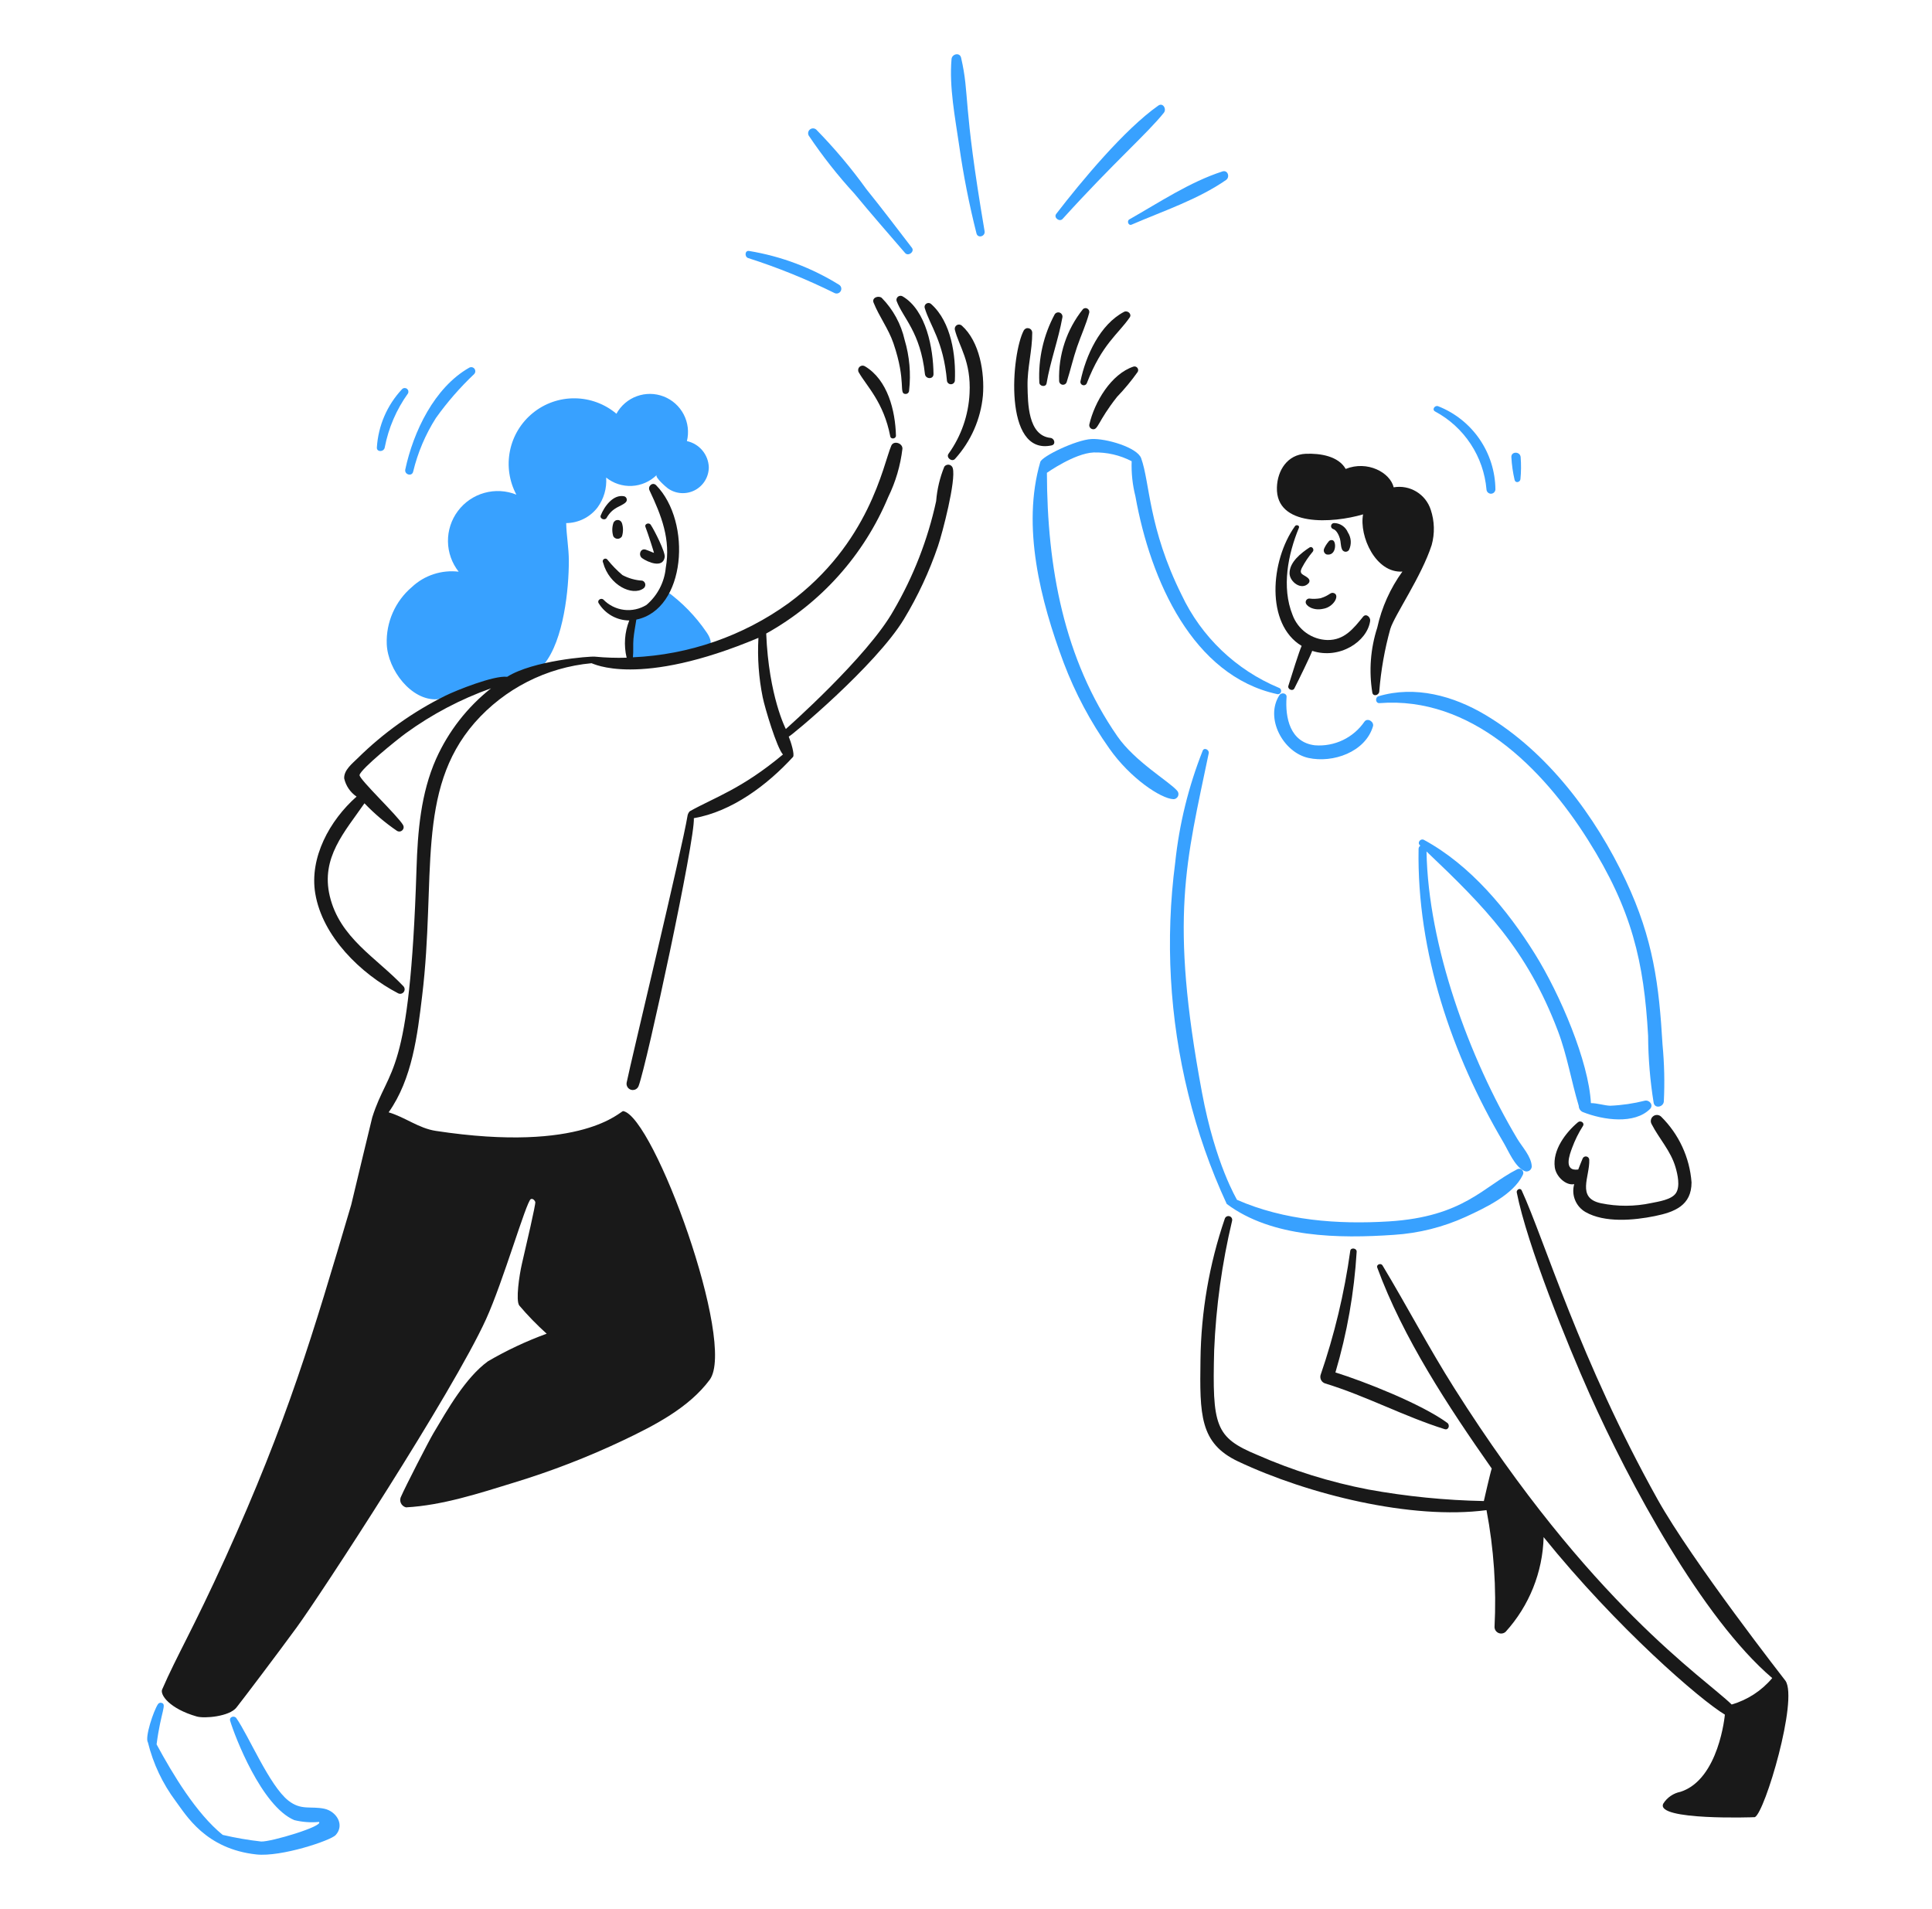 <svg width="82" height="81" viewBox="0 0 82 81" fill="none" xmlns="http://www.w3.org/2000/svg">
<path d="M27.872 20.159C27.781 20.249 28.274 20.675 28.343 20.724C28.508 20.842 28.702 20.912 28.904 20.926C29.106 20.94 29.308 20.899 29.488 20.806C29.667 20.713 29.818 20.573 29.923 20.4C30.028 20.227 30.084 20.028 30.084 19.826C30.074 19.565 29.977 19.314 29.809 19.114C29.641 18.914 29.411 18.775 29.155 18.72C29.248 18.338 29.2 17.936 29.018 17.587C28.837 17.239 28.535 16.969 28.168 16.826C27.802 16.684 27.397 16.68 27.028 16.815C26.659 16.95 26.351 17.215 26.163 17.559C25.669 17.142 25.045 16.911 24.399 16.904C23.753 16.897 23.124 17.115 22.622 17.522C22.119 17.928 21.773 18.497 21.645 19.13C21.516 19.763 21.612 20.422 21.916 20.992C21.484 20.818 21.006 20.792 20.557 20.918C20.109 21.043 19.714 21.313 19.435 21.686C19.155 22.059 19.007 22.514 19.013 22.98C19.019 23.445 19.179 23.896 19.467 24.262C19.109 24.219 18.745 24.256 18.403 24.368C18.06 24.48 17.745 24.666 17.482 24.913C17.133 25.209 16.855 25.581 16.67 26.001C16.485 26.42 16.398 26.876 16.415 27.334C16.459 28.433 17.459 29.741 18.55 29.677C19.776 29.437 20.986 29.119 22.172 28.724C22.525 28.632 22.846 28.445 23.097 28.181C23.928 27.156 24.145 24.994 24.143 23.798C24.143 23.261 24.041 22.73 24.031 22.2C24.288 22.197 24.541 22.137 24.771 22.022C25 21.908 25.201 21.743 25.358 21.54C25.629 21.173 25.76 20.721 25.727 20.267C26.035 20.515 26.424 20.642 26.82 20.622C27.215 20.602 27.59 20.437 27.872 20.159Z" fill="#38A1FF"/>
<path d="M29.991 26.837C29.527 26.155 28.947 25.559 28.278 25.077C28.329 25.114 27.675 25.68 27.608 25.723C27.404 25.861 27.037 25.927 26.888 26.122C26.78 26.362 26.732 26.625 26.748 26.888C26.704 27.283 26.672 27.68 26.653 28.079C27.701 28.029 28.743 27.893 29.769 27.672C30.148 27.625 30.325 27.317 29.991 26.837Z" fill="#38A1FF"/>
<path d="M60.913 17.464C61.522 17.791 62.04 18.265 62.42 18.843C62.801 19.42 63.031 20.083 63.091 20.772C63.093 20.82 63.114 20.866 63.15 20.9C63.185 20.934 63.232 20.953 63.28 20.953C63.329 20.953 63.376 20.934 63.411 20.9C63.446 20.866 63.467 20.82 63.47 20.772C63.463 20.009 63.228 19.265 62.796 18.636C62.364 18.007 61.753 17.521 61.043 17.241C60.895 17.183 60.761 17.388 60.913 17.464Z" fill="#38A1FF"/>
<path d="M64.532 20.336C64.562 20.026 64.565 19.713 64.541 19.402C64.522 19.151 64.132 19.148 64.147 19.402C64.165 19.728 64.211 20.052 64.285 20.37C64.321 20.516 64.519 20.469 64.532 20.336Z" fill="#38A1FF"/>
<path d="M49.956 33.55C49.599 33.148 48.169 32.319 47.426 31.249C45.149 27.967 44.444 24.061 44.434 20.065C44.446 20.059 45.6 19.24 46.415 19.202C46.977 19.187 47.533 19.315 48.031 19.573C48.014 20.074 48.067 20.575 48.19 21.061C48.833 24.653 50.638 28.679 54.2 29.456C54.217 29.461 54.236 29.463 54.254 29.46C54.272 29.458 54.289 29.452 54.306 29.443C54.321 29.434 54.336 29.422 54.347 29.408C54.358 29.393 54.366 29.377 54.371 29.359C54.376 29.341 54.377 29.323 54.375 29.305C54.373 29.287 54.367 29.269 54.358 29.253C54.349 29.237 54.337 29.223 54.322 29.212C54.308 29.201 54.291 29.192 54.274 29.187C52.459 28.43 50.989 27.025 50.151 25.246C48.734 22.396 48.81 20.478 48.433 19.444C48.266 18.987 46.939 18.597 46.321 18.632C45.668 18.669 44.224 19.364 44.153 19.605C43.357 22.343 44.16 25.495 45.149 28.134C45.637 29.421 46.286 30.64 47.082 31.764C47.973 33.033 49.27 33.891 49.8 33.916C49.843 33.917 49.885 33.905 49.92 33.881C49.956 33.858 49.984 33.825 50.001 33.785C50.017 33.746 50.022 33.703 50.014 33.661C50.006 33.619 49.986 33.581 49.956 33.55Z" fill="#38A1FF"/>
<path d="M54.304 29.5C53.672 30.477 54.462 31.93 55.532 32.166C56.575 32.396 57.948 31.916 58.273 30.826C58.33 30.635 58.05 30.45 57.916 30.62C57.685 30.958 57.369 31.229 57 31.407C56.631 31.584 56.221 31.661 55.813 31.63C54.756 31.507 54.539 30.466 54.606 29.579C54.619 29.412 54.384 29.375 54.304 29.5Z" fill="#38A1FF"/>
<path d="M70.563 44.338C70.415 41.795 70.171 39.854 69.009 37.381C67.718 34.633 65.69 31.912 63.043 30.339C61.682 29.529 60.065 29.086 58.51 29.547C58.355 29.593 58.376 29.853 58.55 29.84C62.431 29.538 65.468 32.588 67.393 35.636C69.271 38.61 69.774 40.824 69.951 43.957C69.956 44.911 70.035 45.864 70.187 46.807C70.242 47.062 70.597 46.981 70.618 46.748C70.658 45.944 70.639 45.139 70.563 44.338Z" fill="#38A1FF"/>
<path d="M69.821 46.71C69.337 46.832 68.842 46.905 68.344 46.926C68.098 46.919 67.792 46.815 67.523 46.815C67.428 45.047 66.219 42.206 65.15 40.489C63.98 38.61 62.409 36.714 60.437 35.644C60.297 35.568 60.14 35.756 60.262 35.867L60.285 35.89C60.261 35.904 60.242 35.924 60.229 35.948C60.216 35.972 60.209 35.999 60.209 36.026C60.131 40.406 61.623 44.772 63.81 48.481C64.031 48.856 64.286 49.498 64.692 49.693C64.725 49.709 64.761 49.717 64.798 49.716C64.834 49.714 64.87 49.704 64.902 49.686C64.934 49.668 64.96 49.642 64.98 49.611C64.999 49.58 65.011 49.544 65.013 49.508C64.998 49.081 64.609 48.682 64.395 48.324C62.356 44.906 60.615 40.131 60.546 36.136C63.005 38.472 64.809 40.292 66.123 43.755C66.518 44.797 66.688 45.875 67.007 46.932C67.008 46.986 67.023 47.038 67.051 47.084C67.08 47.129 67.12 47.166 67.168 47.19C68.062 47.547 69.38 47.718 70.031 47.064C70.19 46.905 70.017 46.678 69.821 46.71Z" fill="#38A1FF"/>
<path d="M64.388 49.626C62.956 50.358 62.117 51.637 58.949 51.835C56.777 51.969 54.511 51.799 52.502 50.919C52.502 50.905 51.583 49.416 51.014 46.356C49.629 38.925 50.344 36.584 51.302 31.967C51.332 31.823 51.112 31.704 51.047 31.856C50.444 33.377 50.051 34.974 49.88 36.601C49.452 39.88 49.639 43.209 50.431 46.419C50.823 48.027 51.37 49.592 52.066 51.094C53.993 52.538 56.848 52.565 59.158 52.406C60.216 52.339 61.253 52.079 62.218 51.638C63.018 51.268 64.229 50.705 64.631 49.865C64.65 49.831 64.658 49.792 64.653 49.754C64.647 49.715 64.629 49.679 64.602 49.652C64.574 49.625 64.538 49.607 64.499 49.603C64.461 49.598 64.421 49.606 64.388 49.626Z" fill="#38A1FF"/>
<path d="M40.792 2.451C40.737 2.21 40.405 2.287 40.386 2.507C40.283 3.699 40.537 4.982 40.708 6.162C40.887 7.422 41.133 8.672 41.445 9.906C41.502 10.129 41.827 10.033 41.789 9.811C40.838 4.22 41.167 4.088 40.792 2.451Z" fill="#38A1FF"/>
<path d="M45.101 9.29C47.266 6.899 48.689 5.673 49.398 4.785C49.523 4.629 49.361 4.341 49.162 4.481C47.729 5.486 45.891 7.698 44.829 9.078C44.708 9.236 44.969 9.435 45.101 9.29Z" fill="#38A1FF"/>
<path d="M48.027 9.534C49.358 8.958 50.842 8.469 52.039 7.637C52.212 7.516 52.113 7.203 51.886 7.275C50.495 7.724 49.197 8.595 47.932 9.311C47.816 9.378 47.894 9.591 48.027 9.534Z" fill="#38A1FF"/>
<path d="M36.774 8.031C36.129 7.135 35.417 6.289 34.645 5.501C34.609 5.468 34.562 5.45 34.514 5.448C34.465 5.447 34.418 5.462 34.38 5.492C34.341 5.521 34.315 5.564 34.304 5.611C34.294 5.658 34.301 5.708 34.323 5.751C34.908 6.624 35.559 7.451 36.27 8.225C36.972 9.076 37.694 9.9 38.416 10.738C38.55 10.893 38.831 10.681 38.704 10.515C38.066 9.684 37.433 8.848 36.774 8.031Z" fill="#38A1FF"/>
<path d="M35.624 12.092C34.453 11.363 33.15 10.873 31.789 10.65C31.61 10.626 31.599 10.896 31.749 10.95C33.009 11.353 34.237 11.851 35.423 12.438C35.468 12.459 35.52 12.462 35.568 12.447C35.615 12.432 35.656 12.4 35.681 12.356C35.706 12.313 35.714 12.262 35.704 12.213C35.693 12.164 35.665 12.121 35.624 12.092Z" fill="#38A1FF"/>
<path d="M13.762 76.76C13.182 76.64 12.783 76.844 12.239 76.416C11.44 75.787 10.563 73.679 10.032 72.917C9.943 72.79 9.718 72.863 9.768 73.029C9.967 73.691 11.099 76.648 12.487 77.243C12.83 77.328 13.186 77.354 13.538 77.321C13.752 77.498 11.502 78.172 11.085 78.152C10.536 78.091 9.99 77.996 9.452 77.871C8.33 76.962 7.332 75.297 6.646 74.029C6.831 72.607 7.1 72.321 6.847 72.265C6.82 72.26 6.792 72.262 6.767 72.272C6.742 72.283 6.72 72.3 6.705 72.323C6.519 72.599 6.137 73.736 6.279 73.949C6.501 74.85 6.902 75.697 7.458 76.44C7.901 77.033 8.722 78.469 10.884 78.701C11.937 78.814 14.034 78.11 14.245 77.88C14.646 77.442 14.27 76.865 13.762 76.76Z" fill="#38A1FF"/>
<path d="M17.535 20.019C17.729 19.211 18.055 18.441 18.501 17.74C18.981 17.067 19.525 16.443 20.125 15.875C20.153 15.845 20.171 15.806 20.173 15.764C20.175 15.723 20.162 15.682 20.137 15.649C20.112 15.616 20.076 15.594 20.035 15.585C19.994 15.577 19.952 15.584 19.916 15.604C18.434 16.445 17.543 18.324 17.202 19.922C17.155 20.143 17.483 20.236 17.535 20.019Z" fill="#38A1FF"/>
<path d="M17.068 16.512C16.434 17.186 16.055 18.059 15.996 18.983C15.972 19.196 16.302 19.191 16.331 18.983C16.49 18.16 16.825 17.381 17.314 16.7C17.333 16.667 17.338 16.629 17.331 16.592C17.323 16.555 17.302 16.523 17.273 16.5C17.243 16.477 17.206 16.466 17.168 16.468C17.131 16.47 17.095 16.486 17.068 16.512Z" fill="#38A1FF"/>
<path d="M56.168 25.835C56.618 25.759 56.889 25.237 56.597 25.165C56.455 25.13 56.432 25.272 56.045 25.389C55.888 25.417 55.728 25.422 55.57 25.402C55.529 25.402 55.49 25.419 55.461 25.448C55.433 25.477 55.417 25.516 55.417 25.557C55.418 25.711 55.74 25.933 56.168 25.835Z" fill="#191919"/>
<path d="M55.246 27.412C55.153 27.599 54.797 28.735 54.683 29.104C54.636 29.252 54.867 29.354 54.937 29.215C55.111 28.873 55.63 27.816 55.694 27.622C56.848 27.999 58.032 27.231 58.154 26.349C58.175 26.195 57.983 26.015 57.853 26.174C57.447 26.675 57.059 27.171 56.344 27.162C56.017 27.154 55.701 27.047 55.436 26.857C55.171 26.666 54.97 26.4 54.858 26.093C54.389 24.92 54.665 23.525 55.13 22.399C55.171 22.297 55.019 22.252 54.964 22.328C53.913 23.798 53.712 26.489 55.246 27.412Z" fill="#191919"/>
<path d="M55.715 23.416C55.796 23.323 55.691 23.161 55.577 23.236C55.224 23.468 54.732 23.851 54.732 24.328C54.732 24.692 55.244 25.081 55.543 24.748C55.566 24.723 55.579 24.689 55.579 24.655C55.579 24.62 55.566 24.587 55.543 24.561C55.371 24.368 55.089 24.407 55.267 24.078C55.392 23.842 55.542 23.62 55.715 23.416Z" fill="#191919"/>
<path d="M56.575 22.933C56.54 22.918 56.501 22.916 56.465 22.928C56.428 22.94 56.398 22.965 56.379 22.998C56.303 23.087 56.242 23.187 56.196 23.294C56.179 23.34 56.181 23.391 56.202 23.436C56.223 23.48 56.261 23.515 56.307 23.531C56.717 23.604 56.726 23 56.575 22.933Z" fill="#191919"/>
<path d="M56.953 23.298C56.963 23.329 56.981 23.356 57.006 23.376C57.03 23.397 57.06 23.41 57.092 23.414C57.124 23.419 57.156 23.414 57.185 23.4C57.214 23.387 57.239 23.365 57.256 23.338C57.312 23.221 57.338 23.09 57.33 22.96C57.321 22.829 57.279 22.703 57.208 22.594C57.16 22.478 57.078 22.378 56.974 22.308C56.869 22.237 56.747 22.199 56.621 22.198C56.59 22.199 56.56 22.21 56.537 22.231C56.514 22.252 56.499 22.28 56.495 22.311C56.49 22.342 56.497 22.373 56.514 22.399C56.531 22.425 56.556 22.445 56.586 22.454C56.732 22.496 56.832 22.728 56.871 22.86C56.91 22.992 56.898 23.157 56.953 23.298Z" fill="#191919"/>
<path d="M57.853 21.829C57.682 22.758 58.386 24.329 59.522 24.257C59.007 24.968 58.643 25.779 58.455 26.637C58.167 27.527 58.096 28.473 58.246 29.396C58.282 29.575 58.521 29.507 58.539 29.356C58.61 28.454 58.767 27.562 59.009 26.691C59.184 26.115 60.332 24.469 60.765 23.13C60.901 22.638 60.887 22.117 60.725 21.633C60.621 21.312 60.405 21.039 60.116 20.864C59.827 20.689 59.485 20.624 59.152 20.681C58.999 20.052 58.038 19.53 57.115 19.901C56.804 19.355 56.035 19.234 55.423 19.258C54.649 19.289 54.217 19.955 54.196 20.689C54.147 22.373 56.569 22.209 57.853 21.829Z" fill="#191919"/>
<path d="M44.586 18.584C43.628 18.482 43.627 17.109 43.612 16.394C43.596 15.621 43.815 14.876 43.811 14.112C43.809 14.07 43.795 14.031 43.77 13.998C43.744 13.966 43.709 13.943 43.669 13.932C43.629 13.921 43.587 13.923 43.549 13.938C43.51 13.954 43.478 13.981 43.456 14.016C42.923 15.001 42.571 19.342 44.63 18.903C44.825 18.862 44.758 18.603 44.586 18.584Z" fill="#191919"/>
<path d="M44.42 16.267C44.581 15.318 44.922 14.414 45.09 13.477C45.1 13.436 45.094 13.392 45.075 13.355C45.056 13.317 45.025 13.287 44.986 13.271C44.947 13.254 44.903 13.252 44.863 13.265C44.822 13.277 44.788 13.304 44.765 13.339C44.289 14.225 44.063 15.223 44.112 16.227C44.111 16.4 44.39 16.446 44.42 16.267Z" fill="#191919"/>
<path d="M45.967 13.116C45.274 13.978 44.914 15.061 44.953 16.166C44.954 16.205 44.968 16.243 44.995 16.273C45.021 16.302 45.056 16.322 45.095 16.327C45.135 16.332 45.174 16.323 45.207 16.302C45.24 16.28 45.264 16.248 45.275 16.21C45.432 15.717 45.546 15.212 45.714 14.722C45.882 14.232 46.1 13.77 46.231 13.271C46.238 13.238 46.235 13.203 46.221 13.172C46.207 13.141 46.184 13.115 46.155 13.098C46.126 13.081 46.092 13.073 46.058 13.076C46.024 13.08 45.992 13.094 45.967 13.116Z" fill="#191919"/>
<path d="M47.947 13.473C48.053 13.321 47.851 13.159 47.709 13.234C46.679 13.774 46.083 15.098 45.859 16.178C45.851 16.214 45.857 16.251 45.876 16.282C45.895 16.313 45.925 16.336 45.96 16.345C45.995 16.355 46.032 16.351 46.064 16.334C46.096 16.317 46.121 16.288 46.132 16.253C46.775 14.598 47.452 14.19 47.947 13.473Z" fill="#191919"/>
<path d="M48.114 15.556C47.154 15.872 46.453 17.068 46.236 18.009C46.226 18.052 46.234 18.099 46.258 18.137C46.282 18.175 46.32 18.202 46.364 18.212C46.612 18.268 46.577 17.9 47.41 16.844C47.729 16.512 48.023 16.157 48.289 15.781C48.303 15.755 48.31 15.724 48.307 15.694C48.305 15.664 48.293 15.636 48.275 15.612C48.256 15.588 48.231 15.57 48.203 15.56C48.175 15.55 48.144 15.548 48.114 15.556Z" fill="#191919"/>
<path d="M66.815 50.254C66.751 50.475 66.763 50.711 66.849 50.925C66.934 51.138 67.088 51.317 67.286 51.434C68.106 51.906 69.348 51.789 70.232 51.61C71.08 51.438 71.794 51.157 71.794 50.178C71.715 49.123 71.256 48.132 70.502 47.388C70.457 47.346 70.398 47.321 70.337 47.318C70.275 47.315 70.215 47.334 70.166 47.372C70.117 47.41 70.083 47.463 70.071 47.524C70.058 47.584 70.067 47.647 70.097 47.701C70.421 48.333 70.911 48.837 71.115 49.539C71.199 49.826 71.321 50.346 71.134 50.631C70.948 50.917 70.391 50.993 70.08 51.057C69.377 51.207 68.652 51.209 67.948 51.064C66.895 50.84 67.481 49.938 67.453 49.22C67.452 49.185 67.439 49.152 67.416 49.126C67.393 49.1 67.361 49.084 67.327 49.079C67.293 49.074 67.258 49.081 67.228 49.1C67.199 49.118 67.177 49.147 67.167 49.179C67.109 49.318 67.046 49.472 66.985 49.633C66.342 49.721 66.623 48.989 66.726 48.712C66.845 48.388 66.998 48.078 67.184 47.787C67.271 47.652 67.085 47.534 66.975 47.626C66.45 48.065 65.889 48.809 65.99 49.542C66.043 49.929 66.459 50.326 66.815 50.254Z" fill="#191919"/>
<path d="M75.783 71.334C75.763 71.304 71.828 66.272 70.354 63.634C67.053 57.717 65.564 52.655 64.585 50.519C64.528 50.395 64.352 50.487 64.376 50.607C64.816 52.84 66.533 57.067 67.463 59.152C69.146 62.922 72.24 68.675 75.219 71.216C74.769 71.752 74.17 72.142 73.498 72.338C72.324 71.194 67.51 68.062 61.724 58.91C60.64 57.196 59.713 55.423 58.677 53.701C58.61 53.59 58.406 53.663 58.454 53.793C59.55 56.779 61.459 59.678 63.314 62.323C63.255 62.487 62.979 63.703 62.979 63.703C61.334 63.671 59.694 63.507 58.076 63.213C56.453 62.901 54.871 62.408 53.358 61.743C51.572 61.001 51.45 60.518 51.533 57.297C51.611 55.449 51.865 53.613 52.293 51.813C52.298 51.793 52.3 51.771 52.297 51.75C52.295 51.729 52.288 51.709 52.278 51.691C52.267 51.672 52.253 51.656 52.236 51.643C52.22 51.63 52.201 51.62 52.18 51.615C52.16 51.609 52.139 51.607 52.117 51.61C52.096 51.613 52.076 51.619 52.058 51.63C52.039 51.64 52.023 51.654 52.01 51.671C51.997 51.688 51.987 51.707 51.982 51.727C51.323 53.655 50.976 55.675 50.952 57.712C50.919 60.032 50.916 61.251 52.549 62.022C55.522 63.425 59.908 64.509 63.092 64.089C63.403 65.725 63.518 67.392 63.432 69.056C63.435 69.11 63.452 69.162 63.483 69.206C63.514 69.249 63.557 69.284 63.606 69.304C63.656 69.325 63.71 69.331 63.763 69.321C63.816 69.312 63.865 69.287 63.905 69.251C64.905 68.148 65.477 66.723 65.516 65.234C68.625 69.085 72.162 72.141 73.209 72.767C73.209 72.773 72.963 75.519 71.324 76.043C71.175 76.072 71.034 76.132 70.908 76.218C70.783 76.303 70.677 76.413 70.596 76.542C70.225 77.27 74.469 77.124 74.483 77.118C74.913 76.902 76.323 72.136 75.783 71.334Z" fill="#191919"/>
<path d="M57.309 53.086C57.059 54.881 56.637 56.647 56.047 58.361C56.029 58.434 56.04 58.512 56.077 58.578C56.114 58.643 56.176 58.692 56.248 58.713C57.982 59.243 59.596 60.114 61.316 60.652C61.484 60.705 61.553 60.478 61.427 60.385C60.325 59.577 57.876 58.616 56.679 58.245C57.174 56.578 57.476 54.859 57.581 53.123C57.59 52.968 57.33 52.928 57.309 53.086Z" fill="#191919"/>
<path d="M40.825 13.821C40.797 13.795 40.761 13.778 40.723 13.774C40.684 13.769 40.645 13.777 40.612 13.797C40.578 13.816 40.552 13.846 40.537 13.882C40.522 13.917 40.518 13.957 40.527 13.994C40.708 14.714 41.221 15.331 41.151 16.696C41.106 17.618 40.797 18.507 40.259 19.257C40.141 19.418 40.407 19.625 40.537 19.472C41.21 18.728 41.625 17.786 41.718 16.787C41.794 15.822 41.584 14.502 40.825 13.821Z" fill="#191919"/>
<path d="M40.192 16.166C40.199 16.205 40.219 16.241 40.25 16.267C40.281 16.293 40.319 16.307 40.359 16.307C40.4 16.307 40.438 16.293 40.469 16.267C40.499 16.241 40.52 16.205 40.527 16.166C40.576 15.096 40.38 13.669 39.521 12.903C39.495 12.878 39.462 12.863 39.426 12.859C39.391 12.855 39.355 12.863 39.324 12.881C39.293 12.899 39.269 12.926 39.254 12.959C39.24 12.992 39.237 13.029 39.246 13.064C39.477 13.837 40.044 14.469 40.192 16.166Z" fill="#191919"/>
<path d="M39.257 15.873C39.281 16.096 39.624 16.111 39.621 15.873C39.61 14.798 39.319 13.169 38.306 12.575C38.276 12.559 38.242 12.551 38.208 12.554C38.175 12.556 38.142 12.569 38.115 12.589C38.088 12.61 38.068 12.638 38.057 12.67C38.046 12.702 38.044 12.736 38.053 12.769C38.326 13.5 39.063 14.088 39.257 15.873Z" fill="#191919"/>
<path d="M37.919 14.565C38.489 16.23 38.123 16.72 38.439 16.719C38.477 16.719 38.514 16.704 38.542 16.677C38.569 16.649 38.585 16.612 38.585 16.573C38.667 15.853 38.603 15.123 38.396 14.427C38.244 13.754 37.908 13.135 37.424 12.642C37.286 12.529 36.992 12.631 37.077 12.843C37.318 13.443 37.707 13.947 37.919 14.565Z" fill="#191919"/>
<path d="M37.786 18.521C37.812 18.657 38.029 18.625 38.027 18.488C37.999 17.431 37.68 16.12 36.705 15.541C36.669 15.521 36.627 15.513 36.586 15.519C36.545 15.525 36.507 15.544 36.478 15.573C36.449 15.602 36.43 15.64 36.424 15.681C36.419 15.722 36.426 15.764 36.447 15.8C36.78 16.386 37.507 17.066 37.786 18.521Z" fill="#191919"/>
<path d="M40.08 19.804C39.89 20.271 39.773 20.765 39.733 21.268C39.379 22.898 38.77 24.462 37.929 25.903C36.83 27.873 33.353 30.938 33.353 30.938C33.353 30.938 32.629 29.555 32.52 26.887C34.848 25.592 36.672 23.551 37.699 21.093C38.014 20.449 38.218 19.756 38.302 19.044C38.313 18.805 37.929 18.68 37.828 18.916C37.484 19.727 36.904 23.07 33.472 25.597C31.54 26.991 29.242 27.789 26.862 27.895C26.892 27.635 26.862 27.372 26.886 27.114C26.909 26.856 26.966 26.568 27.008 26.295C29.115 25.864 29.376 22.152 27.849 20.594C27.699 20.44 27.482 20.634 27.568 20.812C28.074 21.883 28.473 22.888 28.257 24.1C28.199 24.71 27.906 25.273 27.44 25.671C27.155 25.847 26.819 25.922 26.486 25.881C26.154 25.84 25.846 25.688 25.612 25.448C25.511 25.353 25.327 25.478 25.411 25.602C25.547 25.824 25.737 26.007 25.964 26.135C26.191 26.263 26.447 26.331 26.708 26.332C26.509 26.834 26.47 27.386 26.596 27.912C26.147 27.926 25.698 27.911 25.251 27.868C25.028 27.845 22.614 28.035 21.525 28.723C20.967 28.655 19.351 29.303 18.9 29.527C17.528 30.207 16.273 31.101 15.183 32.176C14.959 32.399 14.588 32.681 14.609 33.037C14.68 33.351 14.868 33.626 15.134 33.807C13.989 34.819 13.126 36.398 13.381 37.92C13.686 39.743 15.306 41.324 16.893 42.152C16.933 42.174 16.979 42.181 17.023 42.172C17.067 42.162 17.107 42.138 17.134 42.102C17.162 42.066 17.176 42.021 17.174 41.976C17.171 41.931 17.153 41.888 17.122 41.855C15.958 40.627 14.422 39.807 13.997 38.032C13.606 36.398 14.63 35.307 15.469 34.091C15.889 34.531 16.355 34.925 16.858 35.267C16.893 35.286 16.934 35.293 16.974 35.288C17.013 35.282 17.05 35.263 17.078 35.235C17.106 35.206 17.125 35.17 17.13 35.13C17.136 35.09 17.128 35.05 17.109 35.015C16.889 34.626 15.222 33.053 15.261 32.889C15.326 32.62 16.851 31.39 17.222 31.119C18.331 30.313 19.55 29.671 20.841 29.212C19.834 30.008 19.034 31.035 18.509 32.206C17.859 33.671 17.728 35.289 17.678 36.874C17.394 45.882 16.498 45.196 15.799 47.422C15.787 47.452 15.018 50.665 14.906 51.132C13.265 56.679 12.212 60.27 9.568 66.107C8.196 69.133 7.501 70.271 6.882 71.7C6.785 71.923 7.192 72.514 8.35 72.846C8.685 72.942 9.732 72.846 10.033 72.469C10.333 72.091 11.773 70.187 12.594 69.063C13.599 67.689 19.208 59.104 20.629 55.986C21.353 54.399 22.332 51.007 22.526 50.892C22.599 50.848 22.693 50.932 22.719 51.012C22.745 51.093 22.335 52.842 22.152 53.633C22.04 54.115 21.881 55.195 22.04 55.405C22.4 55.83 22.789 56.229 23.203 56.601C22.339 56.916 21.505 57.307 20.71 57.772C19.758 58.464 18.993 59.822 18.399 60.819C18.189 61.172 17.195 63.112 17.029 63.498C17.004 63.541 16.989 63.59 16.987 63.64C16.984 63.69 16.993 63.739 17.012 63.785C17.032 63.831 17.063 63.872 17.101 63.904C17.139 63.936 17.184 63.959 17.233 63.971C18.766 63.888 20.341 63.374 21.799 62.925C23.4 62.438 24.963 61.833 26.475 61.115C27.784 60.49 29.237 59.746 30.121 58.557C31.271 57.009 27.751 47.384 26.451 47.154C26.339 47.134 24.766 48.949 18.492 47.993C17.768 47.882 17.192 47.411 16.495 47.206C17.5 45.785 17.717 43.927 17.918 42.257C18.521 37.252 17.636 33.553 20.147 30.67C21.417 29.225 23.192 28.322 25.107 28.146C25.149 28.146 27.097 29.211 32.19 27.07C32.143 27.914 32.203 28.761 32.371 29.59C32.465 30.049 32.969 31.735 33.231 32.02C31.47 33.489 30.346 33.83 29.275 34.43C29.232 34.476 29.202 34.532 29.186 34.593C28.942 36.077 26.782 45.021 26.597 45.945C26.585 46.011 26.598 46.078 26.633 46.135C26.668 46.191 26.723 46.232 26.787 46.25C26.851 46.267 26.92 46.26 26.979 46.23C27.038 46.199 27.083 46.148 27.106 46.085C27.455 45.152 29.511 35.604 29.449 34.723C31.074 34.442 32.576 33.304 33.657 32.124C33.737 32.035 33.572 31.489 33.476 31.26C33.516 31.291 37.17 28.253 38.368 26.273C38.959 25.295 39.443 24.256 39.811 23.175C39.996 22.633 40.587 20.38 40.438 19.867C40.428 19.83 40.408 19.797 40.38 19.772C40.351 19.746 40.316 19.729 40.279 19.722C40.242 19.716 40.203 19.72 40.168 19.735C40.133 19.749 40.102 19.773 40.08 19.804Z" fill="#191919"/>
<path d="M27.253 23.687C27.491 23.858 28.132 24.133 28.212 23.646C28.247 23.433 27.772 22.5 27.618 22.269C27.548 22.163 27.344 22.229 27.395 22.362C27.504 22.643 27.762 23.454 27.757 23.462C27.752 23.47 27.524 23.364 27.404 23.326C27.178 23.255 27.082 23.563 27.253 23.687Z" fill="#191919"/>
<path d="M26.398 22.761C26.456 22.58 26.456 22.385 26.398 22.203C26.386 22.164 26.362 22.13 26.329 22.106C26.296 22.081 26.256 22.068 26.215 22.068C26.174 22.068 26.134 22.081 26.101 22.106C26.068 22.13 26.043 22.164 26.031 22.203C25.973 22.385 25.973 22.58 26.031 22.761C26.05 22.793 26.077 22.82 26.109 22.838C26.141 22.856 26.177 22.866 26.215 22.866C26.252 22.866 26.288 22.856 26.32 22.838C26.352 22.82 26.379 22.793 26.398 22.761Z" fill="#191919"/>
<path d="M25.745 21.98C26.015 21.502 26.37 21.506 26.56 21.315C26.579 21.296 26.592 21.273 26.599 21.247C26.605 21.222 26.605 21.195 26.598 21.169C26.592 21.144 26.578 21.121 26.56 21.102C26.541 21.083 26.518 21.069 26.493 21.062C26.021 20.965 25.641 21.506 25.496 21.877C25.442 22.013 25.674 22.107 25.745 21.98Z" fill="#191919"/>
<path d="M25.597 23.877C25.861 24.85 26.836 25.302 27.303 24.977C27.333 24.958 27.357 24.93 27.372 24.898C27.387 24.866 27.393 24.831 27.388 24.795C27.384 24.76 27.369 24.727 27.346 24.7C27.324 24.673 27.294 24.652 27.26 24.642C26.965 24.625 26.678 24.544 26.417 24.405C26.189 24.211 25.979 23.996 25.79 23.762C25.775 23.736 25.75 23.718 25.721 23.71C25.692 23.703 25.662 23.708 25.636 23.723C25.61 23.738 25.592 23.763 25.584 23.792C25.577 23.821 25.582 23.852 25.597 23.877Z" fill="#191919"/>
</svg>
